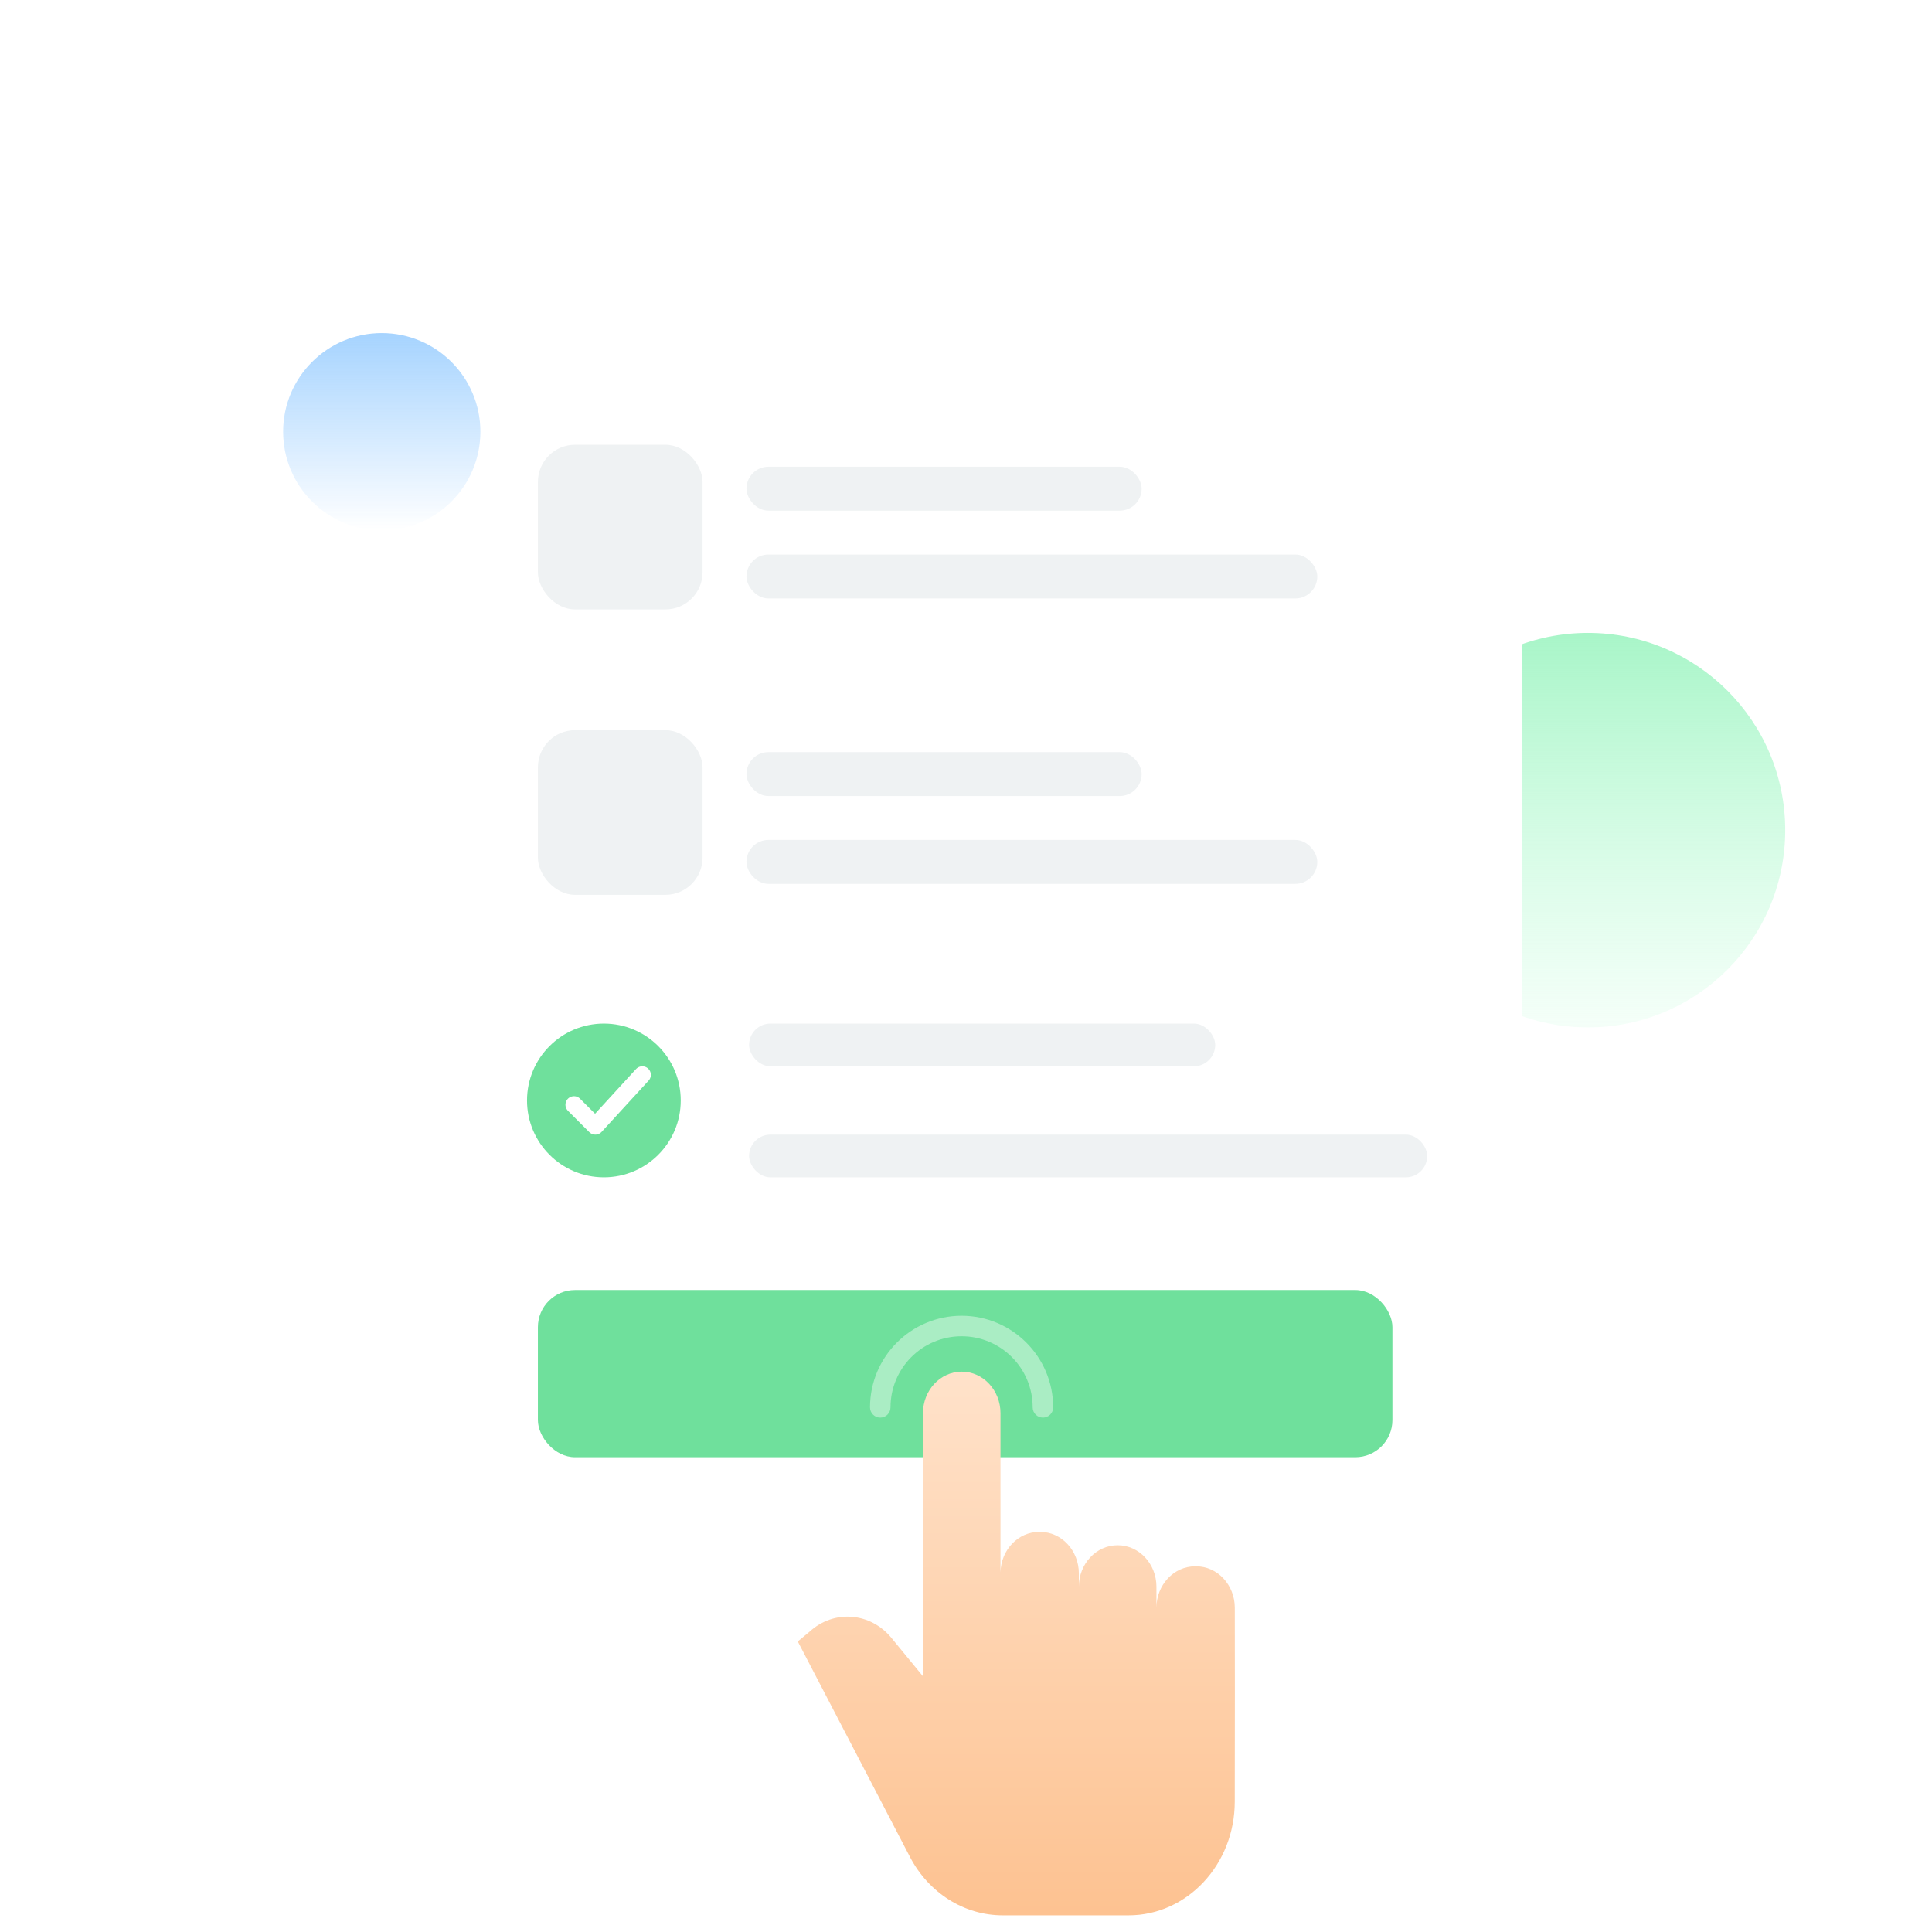 <svg width="232" height="232" viewBox="0 0 232 232" fill="none" xmlns="http://www.w3.org/2000/svg">
<g clip-path="url(#clip0)">
<circle cx="190.687" cy="99.687" r="23.687" fill="url(#paint0_linear)"/>
<g filter="url(#filter0_d)">
<rect x="48.773" y="40.227" width="133.967" height="151.829" rx="17.663" fill="white"/>
</g>
<circle cx="45.843" cy="51.843" r="11.843" fill="url(#paint1_linear)"/>
<rect x="64.591" y="154.909" width="102.615" height="20.077" rx="4.462" fill="#6FE09C"/>
<rect x="89.951" y="136.249" width="81.43" height="5.128" rx="2.564" fill="#EFF2F3"/>
<rect x="89.951" y="122.915" width="55.976" height="5.128" rx="2.564" fill="#EFF2F3"/>
<rect x="64.592" y="53.409" width="19.773" height="19.773" rx="4.462" fill="#EFF2F3"/>
<rect x="64.592" y="87.682" width="19.773" height="19.773" rx="4.462" fill="#EFF2F3"/>
<rect x="89.637" y="66.591" width="68.546" height="5.273" rx="2.636" fill="#EFF2F3"/>
<rect x="89.637" y="100.863" width="68.546" height="5.273" rx="2.636" fill="#EFF2F3"/>
<rect x="89.637" y="56.046" width="47.455" height="5.273" rx="2.636" fill="#EFF2F3"/>
<rect x="89.637" y="90.318" width="47.455" height="5.273" rx="2.636" fill="#EFF2F3"/>
<circle cx="72.516" cy="132.145" r="9.23" fill="#6FE09C"/>
<path d="M68.926 132.66L71.49 135.223L77.13 129.07" stroke="white" stroke-width="2.051" stroke-linecap="round" stroke-linejoin="round"/>
<g clip-path="url(#clip1)">
<path d="M138.869 193.07C138.869 190.317 140.953 188.087 143.522 188.087H143.625C146.19 188.087 148.272 190.308 148.278 193.056C148.299 202.046 148.285 202.928 148.273 216.355C148.266 223.894 142.558 230 135.521 230H120.411C115.788 230 111.525 227.318 109.272 222.992L95.801 197.11L97.208 195.943C100.122 193.264 104.506 193.594 107.042 196.68L110.812 201.27L110.833 169.695C110.835 166.943 112.918 164.714 115.486 164.714H115.488C118.057 164.714 120.141 166.946 120.141 169.699V188.808C120.202 186.114 122.261 183.954 124.79 183.954H124.899C127.469 183.954 129.552 186.185 129.552 188.938V190.542C129.552 187.789 131.635 185.558 134.206 185.558H134.217C136.786 185.558 138.869 187.789 138.869 190.542V193.07Z" fill="url(#paint2_linear)"/>
<path d="M115.471 158C109.399 158.007 104.479 162.927 104.472 168.999C104.472 169.679 105.023 170.231 105.703 170.231C106.384 170.231 106.935 169.679 106.935 168.999C106.935 164.285 110.757 160.463 115.471 160.463C120.184 160.463 124.006 164.285 124.006 168.999C124.006 169.679 124.558 170.231 125.238 170.231C125.918 170.231 126.47 169.679 126.47 168.999C126.462 162.927 121.542 158.007 115.471 158Z" fill="white" fill-opacity="0.41"/>
</g>
</g>
<defs>
<filter id="filter0_d" x="9.227" y="11.227" width="213.058" height="230.92" filterUnits="userSpaceOnUse" color-interpolation-filters="sRGB">
<feFlood flood-opacity="0" result="BackgroundImageFix"/>
<feColorMatrix in="SourceAlpha" type="matrix" values="0 0 0 0 0 0 0 0 0 0 0 0 0 0 0 0 0 0 127 0"/>
<feOffset dy="10.546"/>
<feGaussianBlur stdDeviation="19.773"/>
<feColorMatrix type="matrix" values="0 0 0 0 0.387 0 0 0 0 0.398 0 0 0 0 0.504 0 0 0 0.13 0"/>
<feBlend mode="normal" in2="BackgroundImageFix" result="effect1_dropShadow"/>
<feBlend mode="normal" in="SourceGraphic" in2="effect1_dropShadow" result="shape"/>
</filter>
<linearGradient id="paint0_linear" x1="190.687" y1="76" x2="190.687" y2="123.374" gradientUnits="userSpaceOnUse">
<stop stop-color="#A8F5C8"/>
<stop offset="1" stop-color="#C2FDDA" stop-opacity="0.17"/>
</linearGradient>
<linearGradient id="paint1_linear" x1="45.843" y1="40" x2="45.843" y2="63.687" gradientUnits="userSpaceOnUse">
<stop stop-color="#3DA0FE" stop-opacity="0.46"/>
<stop offset="1" stop-color="#3DA0FE" stop-opacity="0"/>
</linearGradient>
<linearGradient id="paint2_linear" x1="122.045" y1="164.714" x2="122.045" y2="230" gradientUnits="userSpaceOnUse">
<stop stop-color="#FFE2CA"/>
<stop offset="1" stop-color="#FDC291"/>
</linearGradient>
<clipPath id="clip0">
<rect width="232" height="232" fill="white"/>
</clipPath>
<clipPath id="clip1">
<rect width="72" height="72" fill="white" transform="translate(86 158)"/>
</clipPath>
</defs>
</svg>
